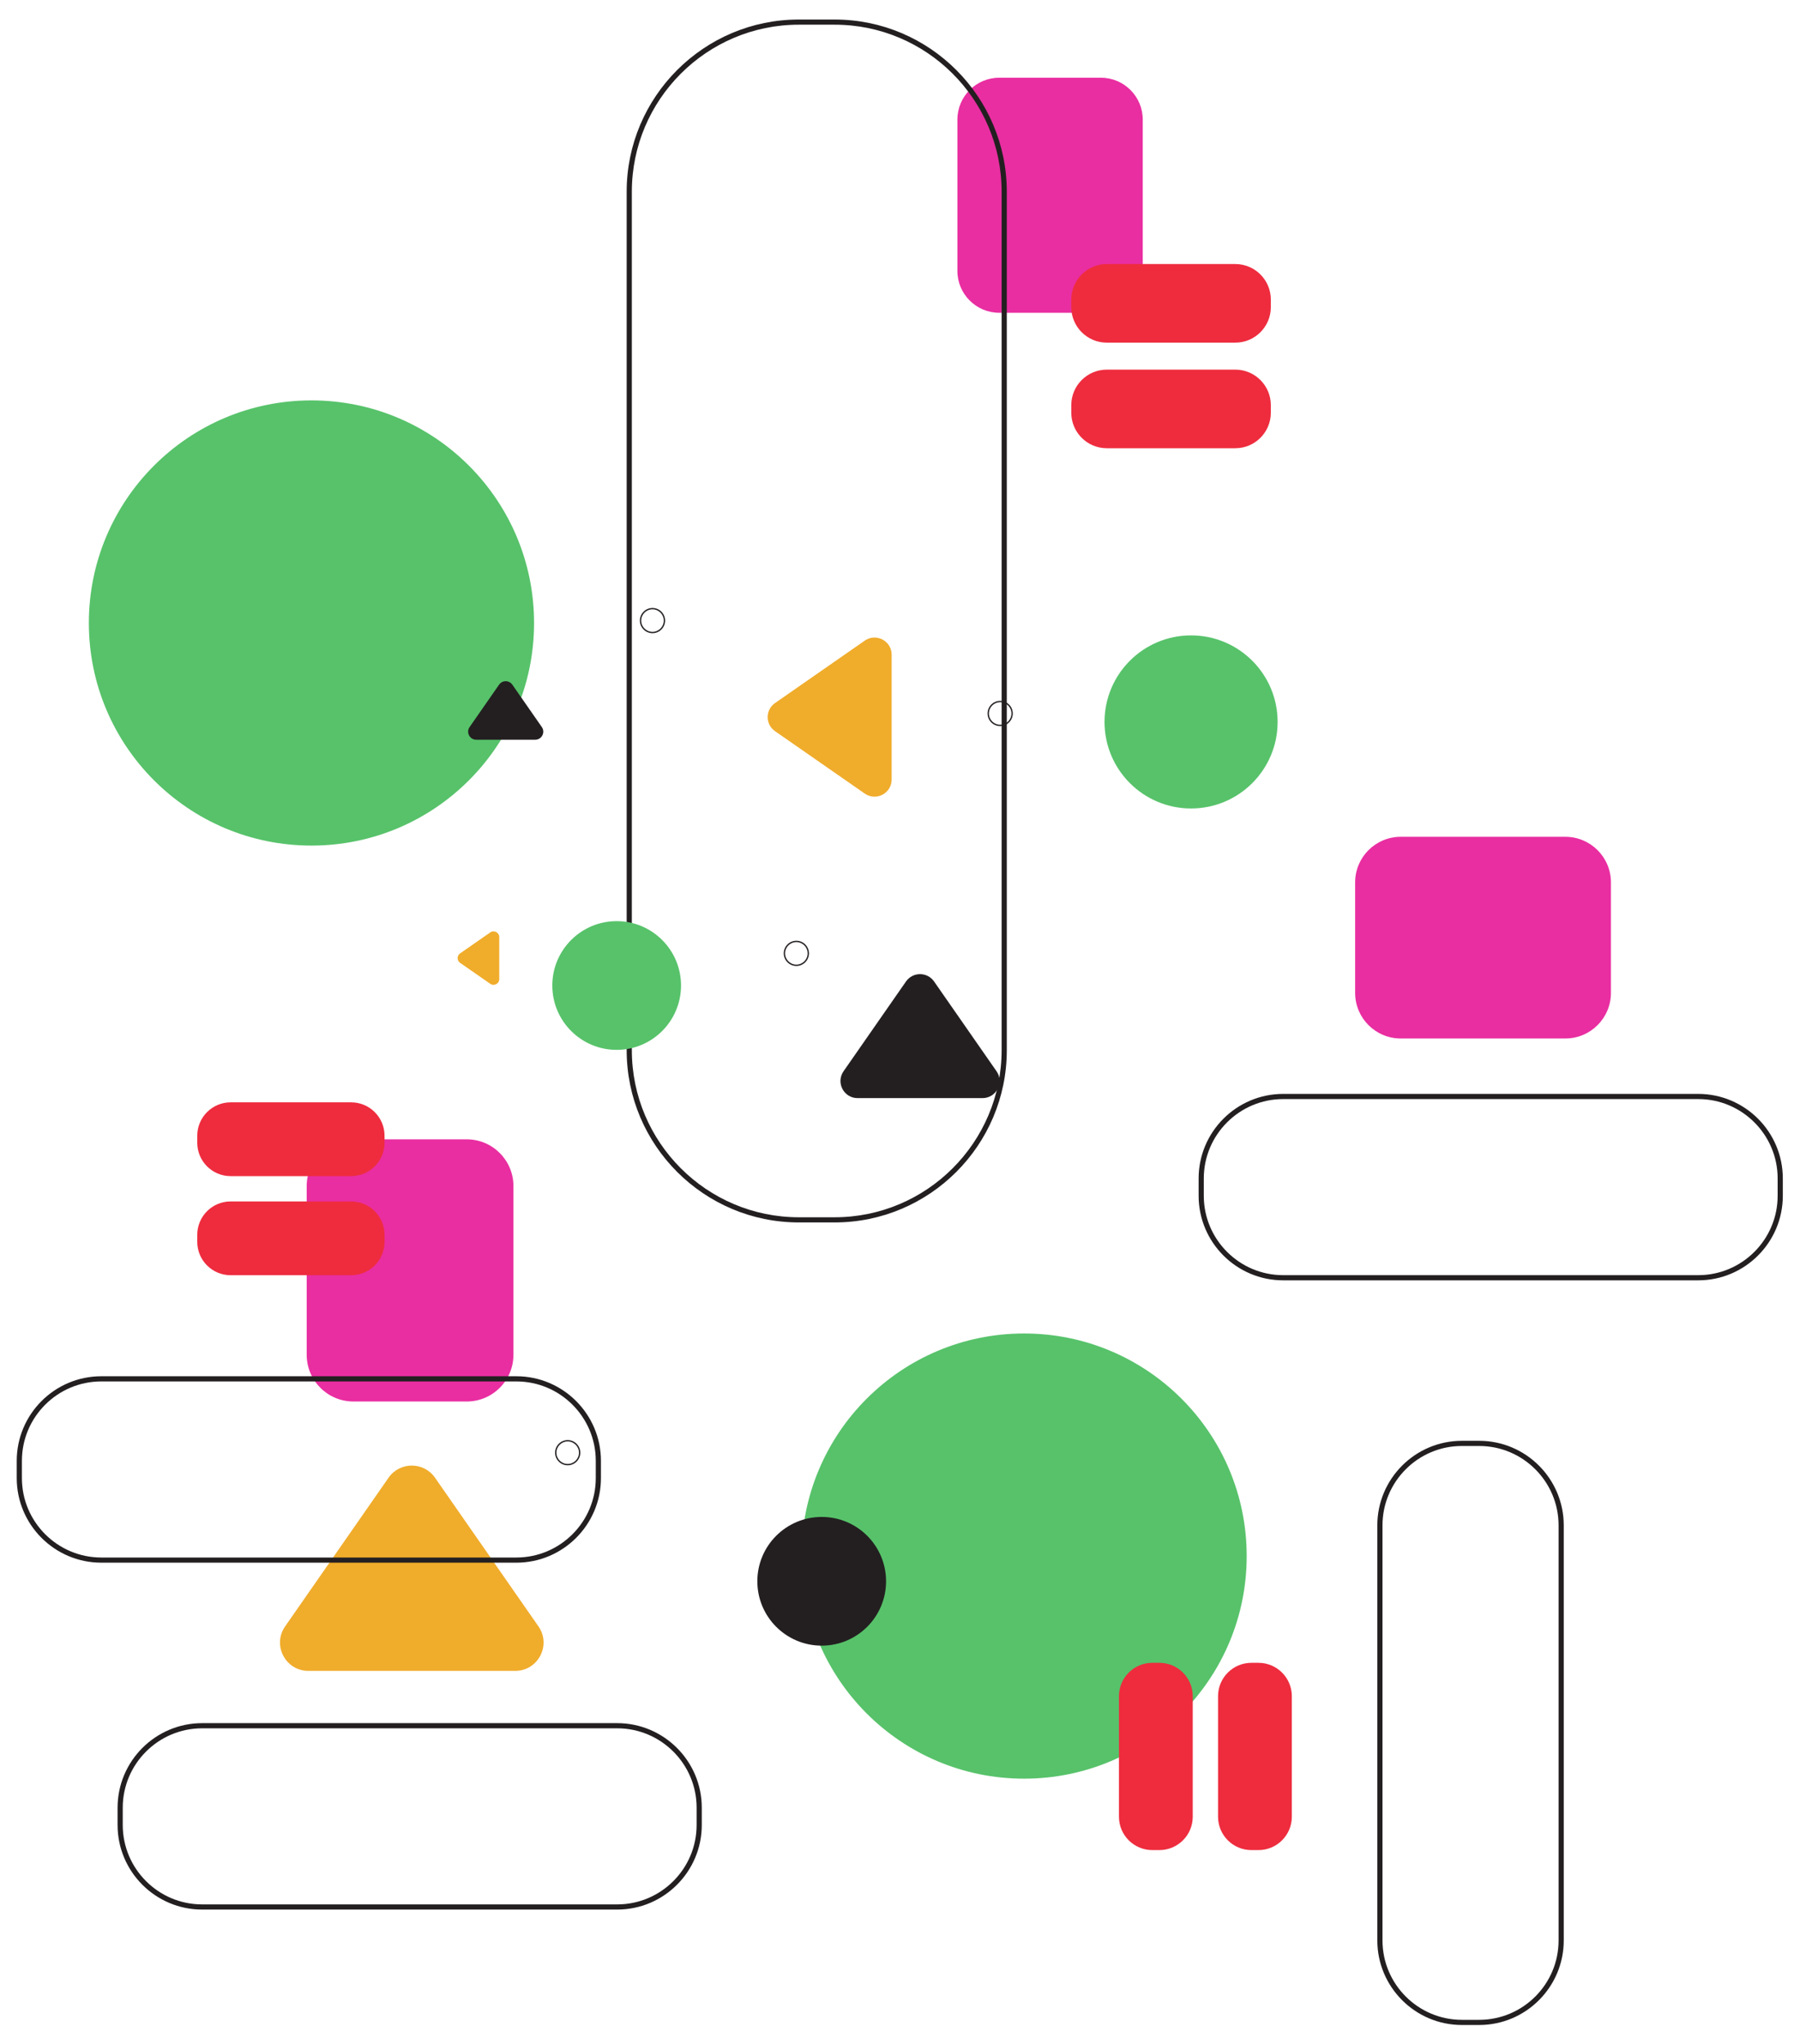 <?xml version="1.0" encoding="UTF-8" standalone="no"?>
<svg xmlns:dc="http://purl.org/dc/elements/1.1/" xmlns:cc="http://creativecommons.org/ns#" xmlns:rdf="http://www.w3.org/1999/02/22-rdf-syntax-ns#" xmlns:svg="http://www.w3.org/2000/svg" xmlns="http://www.w3.org/2000/svg" viewBox="0 0 1097.533 1246.36" height="1246.36" width="1097.533" xml:space="preserve" id="svg2" version="1.1">
  <defs id="defs6"/>
  <g transform="matrix(1.333,0,0,-1.333,0,1246.36)" id="g10">
    <g transform="scale(0.1)" id="g12">
      <path id="path14" style="fill:#57c26a;fill-opacity:1;fill-rule:nonzero;stroke:none" d="m 2442.91,6500.27 c 0,-562.35 -455.88,-1018.23 -1018.22,-1018.23 -562.354,0 -1018.233,455.88 -1018.233,1018.23 0,562.35 455.879,1018.22 1018.233,1018.22 562.34,0 1018.22,-455.87 1018.22,-1018.22"/>
      <path id="path16" style="fill:#57c26a;fill-opacity:1;fill-rule:nonzero;stroke:none" d="m 5702.6,2231.92 c 0,-562.34 -455.88,-1018.22 -1018.23,-1018.22 -562.35,0 -1018.22,455.88 -1018.22,1018.22 0,562.36 455.87,1018.23 1018.22,1018.23 562.35,0 1018.23,-455.87 1018.23,-1018.23"/>
      <path id="path18" style="fill:#231f20;fill-opacity:1;fill-rule:nonzero;stroke:none" d="m 4053.02,2116.61 c 0,-162.59 -131.81,-294.4 -294.39,-294.4 -162.59,0 -294.4,131.81 -294.4,294.4 0,162.6 131.81,294.4 294.4,294.4 162.58,0 294.39,-131.8 294.39,-294.4"/>
      <path id="path20" style="fill:#231f20;fill-opacity:1;fill-rule:nonzero;stroke:none" d="m 2984.63,6562.81 c -28.45,0 -51.59,-23.14 -51.59,-51.59 0,-28.45 23.14,-51.59 51.59,-51.59 28.45,0 51.59,23.14 51.59,51.59 0,28.45 -23.14,51.59 -51.59,51.59 z m 0,-109.25 c -31.8,0 -57.65,25.86 -57.65,57.66 0,31.8 25.85,57.66 57.65,57.66 31.8,0 57.67,-25.86 57.67,-57.66 0,-31.8 -25.87,-57.66 -57.67,-57.66"/>
      <path id="path22" style="fill:#231f20;fill-opacity:1;fill-rule:nonzero;stroke:none" d="m 2596.74,2756.46 c -28.45,0 -51.59,-23.15 -51.59,-51.6 0,-28.45 23.14,-51.58 51.59,-51.58 28.45,0 51.59,23.13 51.59,51.58 0,28.45 -23.14,51.6 -51.59,51.6 z m 0,-109.26 c -31.8,0 -57.66,25.87 -57.66,57.66 0,31.8 25.86,57.67 57.66,57.67 31.8,0 57.67,-25.87 57.67,-57.67 0,-31.79 -25.87,-57.66 -57.67,-57.66"/>
      <path id="path24" style="fill:#231f20;fill-opacity:1;fill-rule:nonzero;stroke:none" d="m 4574.98,6137.91 c -28.44,0 -51.59,-23.15 -51.59,-51.59 0,-28.45 23.15,-51.6 51.59,-51.6 28.45,0 51.59,23.15 51.59,51.6 0,28.44 -23.14,51.59 -51.59,51.59 z m 0,-109.26 c -31.79,0 -57.66,25.87 -57.66,57.67 0,31.79 25.87,57.66 57.66,57.66 31.8,0 57.67,-25.87 57.67,-57.66 0,-31.8 -25.87,-57.67 -57.67,-57.67"/>
      <path id="path26" style="fill:#231f20;fill-opacity:1;fill-rule:nonzero;stroke:none" d="m 3642.71,5040.64 c -28.45,0 -51.59,-23.14 -51.59,-51.59 0,-28.45 23.14,-51.59 51.59,-51.59 28.45,0 51.59,23.14 51.59,51.59 0,28.45 -23.14,51.59 -51.59,51.59 z m 0,-109.26 c -31.8,0 -57.66,25.87 -57.66,57.67 0,31.8 25.86,57.66 57.66,57.66 31.79,0 57.66,-25.86 57.66,-57.66 0,-31.8 -25.87,-57.67 -57.66,-57.67"/>
      <path id="path28" style="fill:#57c26a;fill-opacity:1;fill-rule:nonzero;stroke:none" d="m 5448.19,6443.52 c -218.64,0 -395.87,-177.23 -395.87,-395.88 0,-218.63 177.23,-395.87 395.87,-395.87 218.64,0 395.87,177.24 395.87,395.87 0,218.65 -177.23,395.88 -395.87,395.88"/>
      <path id="path30" style="fill:#231f20;fill-opacity:1;fill-rule:nonzero;stroke:none" d="m 3858.56,4449.74 285.67,410.65 c 31.11,44.73 97.29,44.73 128.4,0 l 285.67,-410.65 c 36.07,-51.85 -1.03,-122.87 -64.21,-122.87 h -571.33 c -63.17,0 -100.28,71.02 -64.2,122.87"/>
      <path id="path32" style="fill:#f0ac2b;fill-opacity:1;fill-rule:nonzero;stroke:none" d="m 1304.17,1910.27 473.1,680.08 c 51.53,74.08 161.12,74.08 212.65,0 l 473.1,-680.08 c 59.75,-85.88 -1.71,-203.49 -106.32,-203.49 h -946.2 c -104.62,0 -166.07,117.61 -106.33,203.49"/>
      <path id="path34" style="fill:#f0ac2b;fill-opacity:1;fill-rule:nonzero;stroke:none" d="m 2242.45,4849.77 -137.9,95.93 c -15.02,10.45 -15.02,32.67 0,43.12 l 137.9,95.92 c 17.42,12.12 41.26,-0.34 41.26,-21.55 v -191.85 c 0,-21.22 -23.84,-33.68 -41.26,-21.57"/>
      <path id="path36" style="fill:#f0ac2b;fill-opacity:1;fill-rule:nonzero;stroke:none" d="m 3955.62,5719.84 -410.66,285.67 c -44.72,31.12 -44.72,97.29 0,128.4 l 410.66,285.67 c 51.85,36.07 122.87,-1.04 122.87,-64.2 v -571.34 c 0,-63.16 -71.02,-100.27 -122.87,-64.2"/>
      <path id="path38" style="fill:#231f20;fill-opacity:1;fill-rule:nonzero;stroke:none" d="m 2147.98,6024.25 134.9,193.9 c 14.69,21.13 45.94,21.13 60.63,0 l 134.9,-193.9 c 17.03,-24.49 -0.49,-58.02 -30.32,-58.02 H 2178.3 c -29.83,0 -47.35,33.53 -30.32,58.02"/>
      <path id="path40" style="fill:#e92ea1;fill-opacity:1;fill-rule:nonzero;stroke:none" d="m 2134.81,2939.02 h -518.16 c -118.04,0 -213.74,95.7 -213.74,213.74 v 771.85 c 0,118.04 95.7,213.74 213.74,213.74 h 518.16 c 118.04,0 213.74,-95.7 213.74,-213.74 v -771.85 c 0,-118.04 -95.7,-213.74 -213.74,-213.74"/>
      <path id="path42" style="fill:#e92ea1;fill-opacity:1;fill-rule:nonzero;stroke:none" d="m 6198.68,4808.14 v 505.51 c 0,115.17 93.36,208.53 208.53,208.53 h 753 c 115.16,0 208.52,-93.36 208.52,-208.53 v -505.51 c 0,-115.16 -93.36,-208.52 -208.52,-208.52 h -753 c -115.17,0 -208.53,93.36 -208.53,208.52"/>
      <path id="path44" style="fill:#e92ea1;fill-opacity:1;fill-rule:nonzero;stroke:none" d="m 5035.53,7919.21 h -464.58 c -105.83,0 -191.63,85.8 -191.63,191.64 v 692.03 c 0,105.84 85.8,191.64 191.63,191.64 h 464.58 c 105.84,0 191.64,-85.8 191.64,-191.64 v -692.03 c 0,-105.84 -85.8,-191.64 -191.64,-191.64"/>
      <path id="path46" style="fill:#ee2c3e;fill-opacity:1;fill-rule:nonzero;stroke:none" d="m 902.289,4122.64 v 32.16 c 0,84.33 68.348,152.68 152.671,152.68 h 551.32 c 84.32,0 152.67,-68.35 152.67,-152.68 v -32.16 c 0,-84.31 -68.35,-152.66 -152.67,-152.66 h -551.32 c -84.323,0 -152.671,68.35 -152.671,152.66"/>
      <path id="path48" style="fill:#ee2c3e;fill-opacity:1;fill-rule:nonzero;stroke:none" d="m 902.289,3669.38 v 32.16 c 0,84.33 68.348,152.68 152.671,152.68 h 551.32 c 84.32,0 152.67,-68.35 152.67,-152.68 v -32.16 c 0,-84.31 -68.35,-152.66 -152.67,-152.66 h -551.32 c -84.323,0 -152.671,68.35 -152.671,152.66"/>
      <path id="path50" style="fill:#ee2c3e;fill-opacity:1;fill-rule:nonzero;stroke:none" d="m 5724.27,1743.67 h 32.16 c 84.31,0 152.66,-68.36 152.66,-152.68 V 1039.68 C 5909.09,955.359 5840.74,887 5756.43,887 h -32.16 c -84.33,0 -152.68,68.359 -152.68,152.68 v 551.31 c 0,84.32 68.35,152.68 152.68,152.68"/>
      <path id="path52" style="fill:#ee2c3e;fill-opacity:1;fill-rule:nonzero;stroke:none" d="m 5271.01,1743.67 h 32.16 c 84.31,0 152.66,-68.36 152.66,-152.68 V 1039.68 C 5455.83,955.359 5387.48,887 5303.17,887 h -32.16 c -84.33,0 -152.68,68.359 -152.68,152.68 v 551.31 c 0,84.32 68.35,152.68 152.68,152.68"/>
      <path id="path54" style="fill:#ee2c3e;fill-opacity:1;fill-rule:nonzero;stroke:none" d="m 4900.24,7945.27 v 34.27 c 0,89.84 72.84,162.68 162.68,162.68 h 587.45 c 89.86,0 162.69,-72.84 162.69,-162.68 v -34.27 c 0,-89.84 -72.83,-162.67 -162.69,-162.67 h -587.45 c -89.84,0 -162.68,72.83 -162.68,162.67"/>
      <path id="path56" style="fill:#ee2c3e;fill-opacity:1;fill-rule:nonzero;stroke:none" d="m 4900.24,7462.3 v 34.27 c 0,89.84 72.84,162.68 162.68,162.68 h 587.45 c 89.86,0 162.69,-72.84 162.69,-162.68 v -34.27 c 0,-89.84 -72.83,-162.67 -162.69,-162.67 h -587.45 c -89.84,0 -162.68,72.83 -162.68,162.67"/>
      <path id="path58" style="fill:#231f20;fill-opacity:1;fill-rule:nonzero;stroke:none" d="m 924.719,1444.08 c -200.301,0 -363.262,-162.96 -363.262,-363.24 v -79.02 c 0,-200.3 162.961,-363.261 363.262,-363.261 H 2823.19 c 200.31,0 363.27,162.961 363.27,363.261 v 79.02 c 0,200.28 -162.96,363.24 -363.27,363.24 z M 2823.19,614.961 H 924.719 c -213.328,0 -386.864,173.527 -386.864,386.859 v 79.02 c 0,213.31 173.536,386.85 386.864,386.85 H 2823.19 c 213.34,0 386.87,-173.54 386.87,-386.85 v -79.02 c 0,-213.332 -173.53,-386.859 -386.87,-386.859"/>
      <path id="path60" style="fill:#231f20;fill-opacity:1;fill-rule:nonzero;stroke:none" d="m 5869.59,4322.46 c -200.28,0 -363.24,-162.96 -363.24,-363.27 v -78.99 c 0,-200.3 162.96,-363.26 363.24,-363.26 h 1898.49 c 200.31,0 363.27,162.96 363.27,363.26 v 78.99 c 0,200.31 -162.96,363.27 -363.27,363.27 z M 7768.08,3493.33 H 5869.59 c -213.31,0 -386.84,173.54 -386.84,386.87 v 78.99 c 0,213.34 173.53,386.87 386.84,386.87 h 1898.49 c 213.34,0 386.87,-173.53 386.87,-386.87 v -78.99 c 0,-213.33 -173.53,-386.87 -386.87,-386.87"/>
      <path id="path62" style="fill:#231f20;fill-opacity:1;fill-rule:nonzero;stroke:none" d="m 6687,2735.58 c -200.28,0 -363.24,-162.96 -363.24,-363.26 V 473.84 c 0,-200.32 162.96,-363.281 363.24,-363.281 h 79.02 c 200.3,0 363.26,162.961 363.26,363.281 v 1898.48 c 0,200.3 -162.96,363.26 -363.26,363.26 z M 6766.02,86.961 H 6687 c -213.31,0 -386.84,173.539 -386.84,386.879 v 1898.48 c 0,213.33 173.53,386.88 386.84,386.88 h 79.02 c 213.33,0 386.87,-173.55 386.87,-386.88 V 473.84 c 0,-213.34 -173.54,-386.879 -386.87,-386.879"/>
      <path id="path64" style="fill:#231f20;fill-opacity:1;fill-rule:nonzero;stroke:none" d="m 3654.18,9237.1 c -421.3,0 -764.04,-342.76 -764.04,-764.06 v -3927.2 c 0,-421.29 342.74,-764.06 764.04,-764.06 h 163.44 c 421.3,0 764.04,342.77 764.04,764.06 v 3927.2 c 0,421.3 -342.74,764.06 -764.04,764.06 z m 163.44,-5478.93 h -163.44 c -434.31,0 -787.64,353.35 -787.64,787.67 v 3927.2 c 0,434.32 353.33,787.67 787.64,787.67 h 163.44 c 434.33,0 787.66,-353.35 787.66,-787.67 v -3927.2 c 0,-434.32 -353.33,-787.67 -787.66,-787.67"/>
      <path id="path66" style="fill:#57c26a;fill-opacity:1;fill-rule:nonzero;stroke:none" d="m 3115.14,4841.96 c 0,-162.59 -131.81,-294.39 -294.4,-294.39 -162.58,0 -294.39,131.8 -294.39,294.39 0,162.59 131.81,294.4 294.39,294.4 162.59,0 294.4,-131.81 294.4,-294.4"/>
      <path id="path68" style="fill:#231f20;fill-opacity:1;fill-rule:nonzero;stroke:none" d="m 463.449,3030.88 c -200.301,0 -363.261,-162.95 -363.261,-363.26 v -78.99 c 0,-200.31 162.96,-363.26 363.261,-363.26 H 2361.92 c 200.3,0 363.26,162.95 363.26,363.26 v 78.99 c 0,200.31 -162.96,363.26 -363.26,363.26 z M 2361.92,2201.76 H 463.449 c -213.328,0 -386.875,173.53 -386.875,386.87 v 78.99 c 0,213.33 173.547,386.87 386.875,386.87 H 2361.92 c 213.33,0 386.87,-173.54 386.87,-386.87 v -78.99 c 0,-213.34 -173.54,-386.87 -386.87,-386.87"/>
    </g>
  </g>
</svg>
